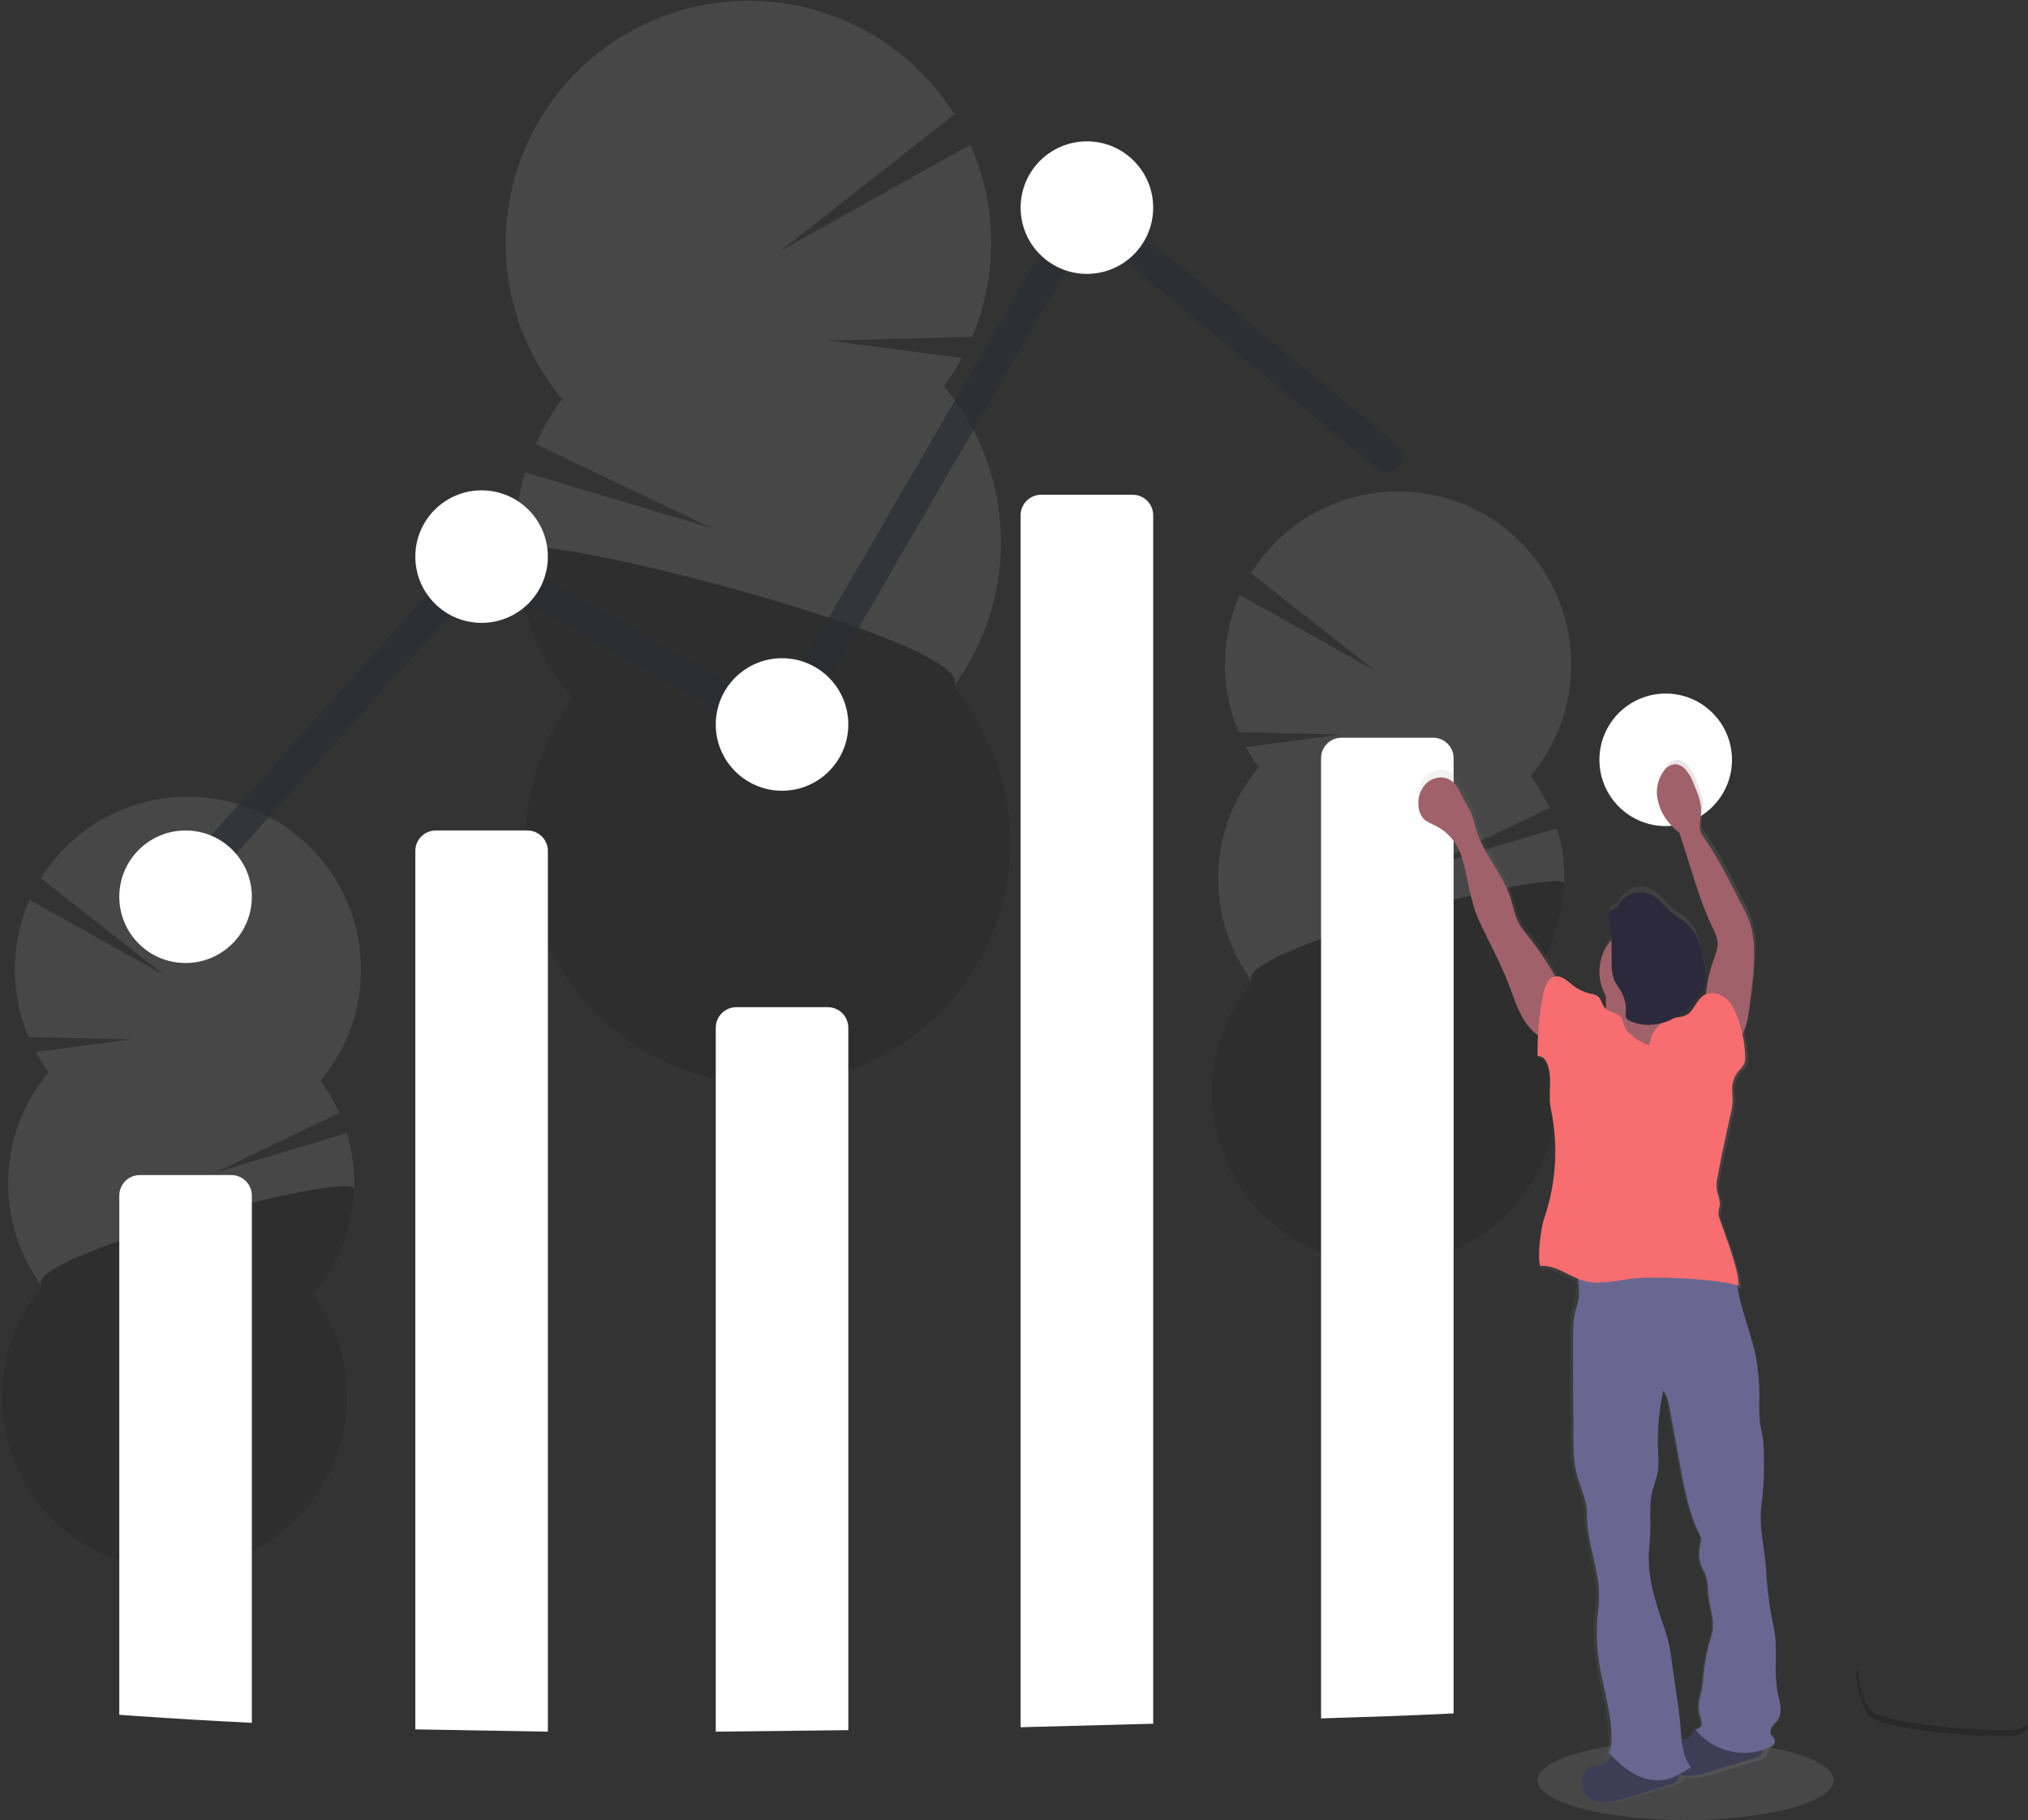 <?xml version="1.0" encoding="UTF-8"?>
<svg width="459px" height="412px" viewBox="0 0 459 412" version="1.1" xmlns="http://www.w3.org/2000/svg" xmlns:xlink="http://www.w3.org/1999/xlink">
    <rect x="0" y="0" width="459" height="412" fill="#333333" stroke="none"/>
    <!-- Generator: Sketch 52.4 (67378) - http://www.bohemiancoding.com/sketch -->
    <title>undraw_visual_data_b1wx</title>
    <desc>Created with Sketch.</desc>
    <defs>
        <linearGradient x1="99.983%" y1="50%" x2="0.019%" y2="50%" id="linearGradient-1">
            <stop stop-color="#808080" stop-opacity="0.25" offset="0%"></stop>
            <stop stop-color="#808080" stop-opacity="0.12" offset="54%"></stop>
            <stop stop-color="#808080" stop-opacity="0.1" offset="100%"></stop>
        </linearGradient>
    </defs>
    <g id="Elementos" stroke="none" stroke-width="1" fill="none" fill-rule="evenodd">
        <g id="Oportunidad" transform="translate(-565, -20)">
            <g id="undraw_visual_data_b1wx" transform="translate(565, 20)">
                <ellipse id="Oval" fill="#FFFFFF" opacity="0.1" cx="381.5" cy="403" rx="33.5" ry="9"></ellipse>
                <g id="Group" opacity="0.1" transform="translate(114, 0)">
                    <path d="M51.724,288.086 C51.745,288.579 51.782,289.061 51.834,289.533 C55.919,287.908 59.93,286.16 63.864,284.289 C65.964,284.011 67.916,283.057 69.425,281.573 C70.575,280.996 71.72,280.393 72.854,279.79 C72.598,279.247 72.307,278.722 71.983,278.216 C69.772,274.729 66.411,272.548 62.709,272.668 C59.007,272.789 55.804,275.185 53.824,278.799 C52.305,281.651 51.58,284.858 51.724,288.086 Z" id="Path" fill="#3F3D56"></path>
                    <path d="M51.12,269.747 C51.199,272.961 52.132,276.095 53.824,278.83 C56.04,282.307 59.401,284.488 63.103,284.368 C63.36,284.368 63.628,284.331 63.864,284.31 C65.964,284.032 67.916,283.078 69.425,281.594 C70.449,280.62 71.313,279.491 71.983,278.248 C74.995,272.443 74.769,265.491 71.384,259.893 C69.168,256.406 65.807,254.225 62.105,254.345 C58.403,254.466 55.205,256.862 53.226,260.476 C51.708,263.323 50.981,266.524 51.12,269.747 Z" id="Path" fill="#3F3D56"></path>
                    <ellipse id="Oval" fill="#3F3D56" transform="translate(62.004, 251.024) rotate(-1.88) translate(-62.004, -251.024) " cx="62.004" cy="251.024" rx="11.484" ry="15.014"></ellipse>
                    <ellipse id="Oval" fill="#3F3D56" transform="translate(61.402, 232.689) rotate(-1.88) translate(-61.402, -232.689) " cx="61.402" cy="232.689" rx="11.484" ry="15.014"></ellipse>
                    <ellipse id="Oval" fill="#3F3D56" transform="translate(60.8, 214.349) rotate(-1.88) translate(-60.8, -214.349) " cx="60.8" cy="214.349" rx="11.484" ry="15.014"></ellipse>
                    <path d="M99.661,87.456 C101.164,85.412 102.522,83.265 103.726,81.032 L73.406,77.078 L106.026,76.25 C111.898,62.306 111.761,46.563 105.648,32.723 L62.636,56.82 L102.019,25.88 C91.092,8.518 71.391,-1.319 50.926,0.367 C30.462,2.053 12.642,14.982 4.712,33.898 C-3.219,52.813 0.061,74.565 13.217,90.309 C10.877,93.492 8.886,96.917 7.278,100.525 L47.087,119.55 L4.889,106.933 C-0.487,124.704 3.485,143.985 15.449,158.194 C-1.53,181.286 2.114,213.532 23.819,232.263 C45.524,250.995 78.001,249.921 98.417,229.796 C118.834,209.671 120.333,177.255 101.862,155.336 C116.896,134.912 115.987,106.867 99.661,87.456 Z" id="Path" fill="#FFFFFF"></path>
                    <path d="M2.568,124.616 C2.951,136.934 7.49,148.76 15.449,158.178 C-1.535,181.267 2.103,213.514 23.805,232.25 C45.507,250.985 77.984,249.917 98.404,229.796 C118.824,209.674 120.33,177.258 101.862,155.336 C108.924,145.76 2.368,118.454 2.568,124.616 Z" id="Path" fill="#000000"></path>
                </g>
                <g id="Group" opacity="0.1" transform="translate(0, 180)">
                    <path d="M45.3,205.718 C45.3,206.065 45.263,206.412 45.221,206.769 C42.312,205.613 39.455,204.375 36.648,203.054 C35.152,202.859 33.761,202.182 32.684,201.126 C31.864,200.709 31.05,200.286 30.24,199.855 C30.423,199.471 30.63,199.099 30.86,198.741 C32.437,196.251 34.824,194.696 37.462,194.78 C40.101,194.864 42.382,196.566 43.77,199.14 C44.857,201.158 45.385,203.428 45.3,205.718 Z" id="Path" fill="#3F3D56"></path>
                    <path d="M45.71,192.641 C45.658,194.932 44.998,197.168 43.796,199.119 C42.219,201.599 39.828,203.159 37.194,203.075 L36.669,203.033 C35.173,202.838 33.782,202.161 32.705,201.105 C31.974,200.412 31.358,199.607 30.881,198.72 C28.738,194.585 28.893,189.636 31.291,185.643 C32.868,183.153 35.26,181.598 37.893,181.682 C40.527,181.766 42.813,183.468 44.227,186.043 C45.301,188.071 45.813,190.349 45.71,192.641 Z" id="Path" fill="#3F3D56"></path>
                    <ellipse id="Oval" fill="#3F3D56" transform="translate(37.959, 179.331) rotate(-88.19) translate(-37.959, -179.331) " cx="37.959" cy="179.331" rx="10.702" ry="8.179"></ellipse>
                    <ellipse id="Oval" fill="#3F3D56" transform="translate(38.368, 166.256) rotate(-88.19) translate(-38.368, -166.256) " cx="38.368" cy="166.256" rx="10.702" ry="8.179"></ellipse>
                    <ellipse id="Oval" fill="#3F3D56" transform="translate(38.782, 153.176) rotate(-88.19) translate(-38.782, -153.176) " cx="38.782" cy="153.176" rx="10.702" ry="8.179"></ellipse>
                    <path d="M10.991,62.72 C9.919,61.262 8.948,59.733 8.084,58.144 L29.678,55.275 L6.439,54.75 C2.242,44.812 2.325,33.585 6.67,23.71 L37.331,40.854 L9.251,18.814 C16.997,6.378 31.038,-0.698 45.647,0.473 C60.256,1.645 72.99,10.867 78.653,24.378 C84.316,37.889 81.961,53.43 72.549,64.659 C74.221,66.926 75.643,69.367 76.791,71.94 L48.448,85.537 L78.499,76.501 C82.342,89.169 79.531,102.92 71.025,113.067 C83.145,129.513 80.584,152.507 65.142,165.886 C49.7,179.264 26.563,178.534 11.997,164.208 C-2.569,149.881 -3.673,126.771 9.462,111.123 C-1.264,96.571 -0.632,76.572 10.991,62.725 L10.991,62.72 Z" id="Path" fill="#FFFFFF"></path>
                    <path d="M80.166,89.126 C79.902,97.907 76.681,106.343 71.025,113.067 C83.145,129.513 80.584,152.507 65.142,165.886 C49.7,179.264 26.563,178.534 11.997,164.208 C-2.569,149.881 -3.673,126.771 9.462,111.123 C4.421,104.293 80.313,84.728 80.166,89.126 Z" id="Path" fill="#000000"></path>
                </g>
                <g id="Group" opacity="0.1" transform="translate(274, 111)">
                    <path d="M45.179,205.692 C45.179,206.044 45.142,206.385 45.105,206.743 C42.193,205.587 39.335,204.349 36.532,203.028 C35.035,202.832 33.642,202.155 32.563,201.1 C31.749,200.685 30.929,200.259 30.119,199.829 C30.304,199.445 30.511,199.074 30.739,198.715 C32.316,196.224 34.703,194.669 37.342,194.753 C39.98,194.837 42.262,196.54 43.649,199.114 C44.736,201.131 45.264,203.402 45.179,205.692 Z" id="Path" fill="#3F3D56"></path>
                    <path d="M45.62,192.615 C45.567,194.906 44.905,197.142 43.702,199.093 C42.125,201.573 39.738,203.133 37.1,203.049 L36.574,203.007 C35.077,202.811 33.685,202.134 32.606,201.079 C31.876,200.384 31.261,199.579 30.782,198.694 C28.638,194.559 28.793,189.609 31.192,185.617 C32.768,183.132 35.16,181.572 37.794,181.656 C40.427,181.74 42.719,183.442 44.128,186.016 C45.205,188.043 45.72,190.322 45.62,192.615 Z" id="Path" fill="#3F3D56"></path>
                    <ellipse id="Oval" fill="#3F3D56" transform="translate(37.856, 179.3) rotate(-88.19) translate(-37.856, -179.3) " cx="37.856" cy="179.3" rx="10.702" ry="8.179"></ellipse>
                    <ellipse id="Oval" fill="#3F3D56" transform="translate(38.27, 166.226) rotate(-88.19) translate(-38.27, -166.226) " cx="38.27" cy="166.226" rx="10.702" ry="8.179"></ellipse>
                    <ellipse id="Oval" fill="#3F3D56" transform="translate(38.684, 153.151) rotate(-88.19) translate(-38.684, -153.151) " cx="38.684" cy="153.151" rx="10.702" ry="8.179"></ellipse>
                    <path d="M10.87,62.694 C9.797,61.238 8.828,59.709 7.969,58.118 L29.562,55.275 L6.323,54.713 C2.128,44.775 2.21,33.549 6.549,23.674 L37.21,40.817 L9.13,18.788 C16.863,6.32 30.916,-0.784 45.546,0.38 C60.175,1.544 72.928,10.78 78.589,24.313 C84.251,37.845 81.874,53.406 72.428,64.632 C74.099,66.9 75.519,69.341 76.665,71.914 L48.322,85.511 L78.373,76.474 C82.221,89.141 79.41,102.893 70.898,113.036 C83.02,129.478 80.462,152.472 65.021,165.851 C49.581,179.229 26.445,178.498 11.881,164.172 C-2.684,149.846 -3.785,126.737 9.351,111.092 C-1.374,96.539 -0.742,76.54 10.881,62.694 L10.87,62.694 Z" id="Path" fill="#FFFFFF"></path>
                    <path d="M80.05,89.099 C79.787,97.88 76.564,106.315 70.904,113.036 C83.023,129.479 80.463,152.471 65.023,165.848 C49.583,179.225 26.449,178.495 11.885,164.17 C-2.68,149.845 -3.783,126.737 9.351,111.092 C4.305,104.267 80.187,84.697 80.05,89.099 Z" id="Path" fill="#000000"></path>
                </g>
                <path d="M57,270.658 L57,390 C48.312,389.574 39.63,389.062 30.953,388.463 L27,388.183 L27,270.658 C27,269.422 27.489,268.238 28.36,267.364 C29.23,266.491 30.411,266 31.642,266 L52.358,266 C53.589,266 54.77,266.491 55.64,267.364 C56.511,268.238 57,269.422 57,270.658 Z" id="Path" fill="#FFFFFF"></path>
                <path d="M94,391.482 L94,192.618 C94,190.068 96.078,188 98.642,188 L119.358,188 C120.589,188 121.77,188.487 122.64,189.353 C123.511,190.219 124,191.393 124,192.618 L124,392 L94,391.482 Z" id="Path" fill="#FFFFFF"></path>
                <path d="M162,392 L162,232.654 C162,230.084 164.078,228 166.642,228 L187.358,228 C189.922,228 192,230.084 192,232.654 L192,391.657 L162,392 Z" id="Path" fill="#FFFFFF"></path>
                <path d="M261,116.62 L261,390.204 C251,390.487 241,390.752 231,391 L231,116.62 C231,114.068 233.078,112 235.642,112 L256.358,112 C258.922,112 261,114.068 261,116.62 Z" id="Path" fill="#FFFFFF"></path>
                <path d="M329,171.618 L329,387.874 C319,388.356 309,388.696 299,389 L299,171.618 C299,169.068 301.078,167 303.642,167 L324.358,167 C326.922,167 329,169.068 329,171.618 Z" id="Path" fill="#FFFFFF"></path>
                <polyline id="Path" stroke-opacity="0.688" stroke="#292E34" stroke-width="7" stroke-linecap="round" points="40 203 108.5 126.581 177 165.054 245.5 47 314 103.392"></polyline>
                <circle id="Oval" fill="#FFFFFF" cx="42" cy="203" r="15"></circle>
                <circle id="Oval" fill="#FFFFFF" cx="109" cy="126" r="15"></circle>
                <circle id="Oval" fill="#FFFFFF" cx="177" cy="164" r="15"></circle>
                <circle id="Oval" fill="#FFFFFF" cx="246" cy="47" r="15"></circle>
                <circle id="Oval" fill="#FFFFFF" cx="377" cy="172" r="15"></circle>
                <path d="M454.681,391.647 C442.844,391.75 427.182,389.691 424.028,387.667 C421.628,386.115 420.67,380.542 420.348,378 L420,378 C420,378 420.664,386.979 423.814,389.015 C426.963,391.05 442.635,393.114 454.466,392.995 C457.883,392.995 459.062,391.676 458.998,389.765 C458.521,390.902 457.219,391.625 454.681,391.647 Z" id="Path" fill="#000000" opacity="0.2"></path>
                <path d="M321.083,181.21 C321.181,182.13 321.545,183.001 322.131,183.715 C322.89,184.576 324.026,184.97 325.047,185.485 C327.689,186.841 329.708,189.168 330.681,191.98 C332.425,197.084 332.65,202.482 334.87,207.407 C337.09,212.333 339.698,217.064 341.614,222.11 C342.703,224.972 343.572,227.949 345.169,230.554 C345.942,231.835 346.929,232.973 348.086,233.92 C347.965,235.768 347.918,237.595 347.929,239.444 C348.648,239.429 349.324,239.786 349.719,240.389 C350.107,240.987 350.374,241.656 350.505,242.358 C351.222,245.335 350.337,248.507 350.981,251.5 C352.751,259.825 352.207,268.478 349.411,276.516 C348.693,278.553 347.793,285.295 348.557,287.317 C351.405,287.028 353.929,288.782 356.594,289.942 C356.81,291.526 356.681,293.139 356.217,294.668 C355.259,297.435 355.264,300.444 355.28,303.369 L355.411,325.035 C355.411,327.781 355.448,330.564 356.134,333.226 C356.914,336.225 358.553,339.281 358.5,342.379 C358.359,349.047 361.501,355.401 361.249,362.017 C361.202,363.288 361.029,364.548 360.909,365.809 C360.6,369.166 360.684,372.548 361.16,375.885 C362.113,382.533 364.632,389.07 364.003,395.755 C363.962,396.206 363.81,396.805 363.386,396.978 C363.909,397.572 364.464,398.16 365.03,398.722 C364.915,398.913 364.76,399.076 364.574,399.2 C363.955,399.524 363.272,399.703 362.574,399.725 C361.755,399.746 360.961,400.005 360.286,400.47 C359.795,400.942 359.462,401.555 359.333,402.224 C358.956,403.562 359.186,404.999 359.961,406.152 C360.429,406.742 361.04,407.201 361.736,407.486 C364.155,408.536 366.93,407.774 369.454,407.008 L379.34,404.004 C379.943,403.879 380.499,403.588 380.947,403.164 C381.152,402.921 381.288,402.627 381.34,402.313 C383.523,402.838 385.922,402.193 388.147,401.526 L398.033,398.517 C398.636,398.394 399.193,398.103 399.64,397.677 C400,397.237 400.148,396.661 400.043,396.101 C400.117,396.07 400.19,396.049 400.263,396.012 C401.017,395.671 401.834,395.004 401.651,394.201 C401.52,393.676 400.996,393.371 400.771,392.888 C400.556,392.249 400.695,391.543 401.138,391.034 C401.525,390.509 402.049,390.073 402.405,389.522 C403.546,387.768 402.771,385.463 402.342,383.41 C401.415,379.025 402.274,374.446 401.687,370.004 C401.488,368.508 401.127,367.037 400.839,365.551 C400.229,362.039 399.825,358.494 399.63,354.934 C399.253,349.851 397.844,344.841 398.65,339.8 C399.042,336.842 399.208,333.858 399.148,330.874 C399.205,328.973 399.123,327.07 398.902,325.182 C398.698,323.774 398.336,322.393 398.179,320.981 C398.052,319.393 398.024,317.799 398.095,316.208 C398.168,312.661 397.841,309.117 397.122,305.643 C396.074,300.87 394.106,296.301 393.268,291.518 C393.551,291.581 393.833,291.644 394.106,291.717 C394.137,288.041 390.927,280.049 389.739,276.563 C389.565,276.136 389.459,275.684 389.425,275.224 C389.496,274.617 389.607,274.016 389.754,273.423 C389.906,272.152 389.231,270.944 389.048,269.674 C388.976,268.78 389.041,267.88 389.241,267.006 C390.084,262.306 391.131,257.644 392.179,252.986 C392.635,251.299 392.793,249.545 392.645,247.803 C392.398,245.936 392.971,244.053 394.216,242.641 C394.676,242.216 395.068,241.722 395.378,241.176 C395.552,240.709 395.63,240.21 395.608,239.711 C395.587,237.551 395.27,235.405 394.666,233.331 C395.587,231.656 395.928,229.598 396.195,227.655 C396.781,223.365 397.368,219.054 397.347,214.722 C397.393,212.411 397.075,210.107 396.404,207.896 C395.914,206.53 395.315,205.206 394.613,203.936 C391.859,198.617 389.226,193.02 385.749,188.147 C384.702,186.666 385.361,184.623 385.435,182.796 C385.513,180.591 384.644,178.474 383.791,176.448 C383.355,175.2 382.687,174.047 381.822,173.05 C381.23,172.397 380.397,172.018 379.518,172 C378.52,172.122 377.625,172.672 377.062,173.507 C375.783,175.254 375.253,177.442 375.591,179.582 C375.939,181.704 376.861,183.689 378.256,185.322 C378.93,186.143 379.702,186.879 380.555,187.511 C381.42,190.27 382.293,193.027 383.173,195.782 C384.555,200.166 385.937,204.572 387.885,208.72 C388.456,209.923 389.084,211.146 389.152,212.475 C389.226,213.908 388.629,215.273 388.152,216.623 C387.148,219.436 386.58,222.386 386.466,225.371 C386.313,225.439 386.166,225.52 386.026,225.613 C384.377,226.694 383.859,229.052 382.141,230.018 C381.141,230.58 379.926,230.543 378.806,230.801 C378.706,230.801 378.607,230.853 378.502,230.885 C378.46,230.674 378.418,230.47 378.392,230.254 C378.376,230.12 378.376,229.984 378.392,229.85 C381.062,228.378 383.305,226.236 384.901,223.633 C385.237,223.151 385.496,222.619 385.67,222.058 C385.812,221.384 385.838,220.692 385.749,220.01 C385.661,217.733 385.337,215.471 384.78,213.262 C384.221,211.042 382.999,209.047 381.277,207.544 C380.418,206.851 379.429,206.331 378.575,205.633 C376.91,204.283 375.769,202.288 373.863,201.285 C371.357,200.061 368.336,200.845 366.737,203.133 C366.483,203.645 366.127,204.1 365.689,204.467 C365.356,204.625 365.031,204.8 364.716,204.992 C364.14,205.454 364.108,206.341 364.297,207.061 C364.654,208.539 364.854,210.051 364.894,211.571 C361.404,215.679 361.39,221.716 364.862,225.838 C364.862,226.815 364.862,227.792 364.825,228.768 C364.825,228.952 364.825,229.141 364.789,229.325 C364.185,229.114 363.644,228.753 363.218,228.275 C362.632,227.54 362.527,226.458 361.81,225.854 C361.294,225.513 360.706,225.297 360.092,225.224 C358.567,224.877 357.137,224.197 355.903,223.234 C354.935,222.483 353.929,221.522 352.798,221.301 C350.847,217.63 348.568,214.144 345.991,210.884 C345.338,210.112 344.743,209.292 344.211,208.431 C343.085,206.462 342.75,204.147 342.038,201.988 C340.048,195.939 335.085,191.087 333.875,184.828 C333.435,182.56 332.001,180.585 331.016,178.495 C330.351,177.083 329.618,175.592 328.288,174.783 C326.576,173.733 324.209,174.216 322.785,175.628 C321.388,177.125 320.76,179.186 321.083,181.21 Z M383.251,393.712 C382.632,394.036 381.949,394.216 381.251,394.237 C380.899,394.274 380.55,394.33 380.204,394.405 C380.073,393.303 380,392.184 379.916,391.097 C379.638,387.532 379.083,383.993 378.533,380.459 C377.958,376.783 377.685,372.761 376.439,369.232 C374.434,363.488 372.402,357.57 372.659,351.484 C372.716,350.103 372.889,348.732 372.962,347.357 C373.13,343.949 372.653,340.467 373.486,337.154 C373.858,335.647 374.491,334.208 374.732,332.675 C374.886,331.29 374.903,329.894 374.784,328.506 C374.556,323.687 374.955,318.859 375.973,314.144 C376.947,315.42 377.266,317.069 377.544,318.649 L379.507,329.33 C380.675,335.668 381.707,342.389 384.801,348.029 C384.366,350.061 383.937,352.23 384.654,354.172 C384.963,355.013 385.471,355.748 385.785,356.598 C386.309,358.011 386.236,359.565 386.393,361.062 C386.733,364.212 388.032,367.31 387.079,370.351 C386.099,373.486 385.461,376.718 385.178,379.991 C385.126,380.902 385.021,381.808 384.864,382.706 C384.696,383.515 384.424,384.282 384.272,385.111 C384.063,386.275 384.115,387.472 384.424,388.614 C384.659,389.246 384.804,389.909 384.853,390.583 C384.853,391.255 384.031,391.738 383.372,391.843 C383.565,392.095 383.775,392.337 383.989,392.573 C383.863,393.019 383.606,393.416 383.251,393.712 Z" id="Shape" fill="url(#linearGradient-1)" fill-rule="nonzero"></path>
                <path d="M361.384,399.763 C360.573,399.785 359.787,400.044 359.119,400.51 C358.631,400.977 358.301,401.587 358.175,402.255 C357.803,403.585 358.031,405.013 358.797,406.156 C359.26,406.745 359.866,407.204 360.554,407.486 C362.949,408.538 365.697,407.77 368.195,407.008 L377.983,404.022 C378.579,403.898 379.13,403.609 379.574,403.186 C380.126,402.431 380.143,401.403 379.615,400.631 C379.09,399.889 378.372,399.308 377.542,398.954 C374.499,397.45 371.067,397.108 367.724,397.045 C366.48,397.045 365.251,396.74 364.406,397.713 C363.96,398.239 364.043,398.801 363.369,399.248 C362.753,399.567 362.075,399.743 361.384,399.763 Z" id="Path" fill="#3F3D56"></path>
                <path d="M380.384,393.762 C379.574,393.786 378.787,394.045 378.118,394.508 C377.632,394.976 377.302,395.586 377.175,396.254 C376.803,397.585 377.031,399.015 377.797,400.16 C378.262,400.746 378.867,401.202 379.554,401.485 C381.954,402.536 384.697,401.774 387.196,401.012 L396.983,398.02 C397.58,397.896 398.131,397.607 398.575,397.184 C399.126,396.431 399.143,395.405 398.616,394.634 C398.09,393.893 397.372,393.313 396.542,392.957 C393.494,391.454 390.062,391.107 386.719,391.044 C385.474,391.044 384.251,390.744 383.401,391.717 C382.955,392.242 383.038,392.8 382.364,393.246 C381.751,393.57 381.074,393.746 380.384,393.762 Z" id="Path" fill="#3F3D56"></path>
                <path d="M373.151,286.875 C378.886,286.291 384.654,286.127 390.411,286.384 C390.791,286.38 391.169,286.44 391.529,286.561 C392.797,287.083 392.993,288.765 393.112,290.138 C393.627,295.714 396.029,300.91 397.235,306.371 C397.943,309.804 398.264,313.308 398.193,316.814 C398.124,318.381 398.151,319.95 398.276,321.514 C398.43,322.908 398.791,324.276 398.987,325.665 C399.204,327.531 399.285,329.41 399.229,331.288 C399.288,334.233 399.124,337.178 398.739,340.097 C397.946,345.073 399.332,350.018 399.703,355.051 C399.888,358.571 400.279,362.078 400.873,365.551 C401.157,367.019 401.512,368.47 401.708,369.948 C402.285,374.339 401.44,378.861 402.352,383.195 C402.775,385.221 403.538,387.497 402.414,389.231 C402.064,389.753 401.548,390.197 401.167,390.724 C400.731,391.225 400.594,391.924 400.806,392.557 C401.028,393.032 401.543,393.345 401.672,393.852 C401.873,394.651 401.048,395.303 400.306,395.643 C394.714,398.201 387.504,396.4 383.732,391.497 C384.381,391.392 385.175,390.917 385.19,390.249 C385.141,389.584 384.999,388.93 384.768,388.306 C384.464,387.18 384.413,385.999 384.618,384.85 C384.768,384.046 385.036,383.283 385.201,382.474 C385.355,381.586 385.459,380.69 385.51,379.79 C385.789,376.556 386.416,373.362 387.381,370.266 C388.319,367.264 387.041,364.225 386.706,361.092 C386.551,359.609 386.618,358.079 386.108,356.68 C385.799,355.855 385.299,355.114 384.995,354.289 C384.289,352.362 384.711,350.221 385.139,348.216 C382.093,342.645 381.078,336.003 379.929,329.743 L377.996,319.195 C377.707,317.629 377.393,316.005 376.45,314.741 C375.448,319.398 375.055,324.168 375.28,328.928 C375.397,330.3 375.38,331.68 375.228,333.048 C374.991,334.562 374.368,335.987 374.002,337.47 C373.203,340.744 373.672,344.18 373.486,347.548 C373.414,348.911 373.244,350.263 373.188,351.626 C372.935,357.641 374.935,363.489 376.908,369.165 C378.12,372.647 378.388,376.605 378.97,380.25 C379.485,383.743 380.057,387.236 380.331,390.761 C380.583,393.998 380.696,397.501 382.686,400.044 C380.867,401.24 378.991,402.457 376.862,402.869 C374.382,403.262 371.844,402.763 369.688,401.459 C367.545,400.161 365.629,398.511 364.019,396.577 C364.437,396.431 364.586,395.815 364.627,395.371 C365.246,388.761 362.767,382.317 361.829,375.738 C361.36,372.442 361.277,369.102 361.581,365.786 C361.7,364.538 361.87,363.29 361.916,362.037 C362.164,355.505 359.056,349.213 359.17,342.676 C359.221,339.611 357.623,336.593 356.84,333.633 C356.165,331.022 356.144,328.255 356.129,325.539 L356,304.131 C356,301.239 356,298.273 356.923,295.542 C358.056,292.253 356.758,288.477 356.562,285 C361.917,286.72 367.554,287.357 373.151,286.875 Z" id="Path" fill="#696791"></path>
                <path d="M353.646,224.163 C351.468,219.738 348.808,215.565 345.714,211.718 C345.067,210.966 344.479,210.168 343.953,209.329 C342.839,207.408 342.507,205.153 341.802,203.052 C339.834,197.162 334.922,192.43 333.725,186.339 C333.29,184.125 331.871,182.22 330.897,180.16 C330.239,178.785 329.513,177.333 328.197,176.556 C326.503,175.526 324.161,176 322.752,177.38 C321.378,178.835 320.762,180.842 321.084,182.812 C321.181,183.709 321.541,184.557 322.12,185.252 C322.871,186.092 323.996,186.473 325.006,186.977 C327.616,188.292 329.614,190.56 330.581,193.305 C332.306,198.274 332.529,203.536 334.725,208.335 C336.922,213.134 339.502,217.737 341.398,222.644 C342.476,225.429 343.336,228.308 344.916,230.882 C346.496,233.456 348.962,235.614 351.942,236 C351.921,234.134 352.207,232.276 352.786,230.501 C353.434,228.472 354.584,226.083 353.646,224.163 Z" id="Path" fill="#A0616A"></path>
                <path d="M386.029,228.545 C385.894,224.812 386.475,221.088 387.742,217.575 C388.227,216.228 388.796,214.861 388.748,213.43 C388.68,212.1 388.047,210.88 387.473,209.677 C385.492,205.532 384.1,201.14 382.73,196.758 L380.096,188.495 C379.237,187.864 378.459,187.128 377.782,186.304 C376.378,184.677 375.449,182.693 375.1,180.571 C374.76,178.433 375.294,176.249 376.581,174.51 C377.149,173.673 378.05,173.123 379.052,173 C379.937,173.02 380.775,173.401 381.371,174.056 C382.24,175.049 382.912,176.2 383.352,177.445 C384.211,179.473 385.086,181.584 385.007,183.781 C384.933,185.607 384.253,187.645 385.323,189.129 C388.822,193.996 391.473,199.587 394.244,204.904 C394.952,206.171 395.554,207.493 396.047,208.858 C396.724,211.07 397.044,213.377 396.995,215.69 C396.995,220.014 396.426,224.322 395.836,228.609 C395.462,231.296 394.972,234.221 392.943,236 C390.835,233.297 388.717,230.657 386.029,228.545 Z" id="Path" fill="#A0616A"></path>
                <circle id="Oval" fill="#A0616A" cx="373" cy="220" r="11"></circle>
                <path d="M377.031,230.875 C377.294,232.819 378.348,234.561 379.377,236.24 C379.996,237.277 380.788,238.381 382,238.495 C378.846,240.131 375.532,241.447 372.11,242.425 C370.947,242.811 369.728,243.005 368.501,243 C367.461,242.923 366.443,242.665 365.494,242.238 C361.29,240.429 358.159,236.814 357,232.43 C358.355,232.466 359.711,232.363 361.045,232.124 C361.807,232.067 362.517,231.721 363.028,231.16 C363.332,230.635 363.475,230.033 363.438,229.429 C363.49,227.635 363.495,225.837 363.438,224.043 C366.113,223.875 368.796,224.202 371.349,225.007 C372.399,225.344 373.448,225.748 374.497,226.013 C375.158,226.179 376.979,226.013 377.467,226.391 C378.27,226.925 376.848,229.553 377.031,230.875 Z" id="Path" fill="#A0616A"></path>
                <path d="M373.322,236.606 C373.562,233.663 375.628,231.208 378.448,230.512 C379.551,230.26 380.748,230.292 381.733,229.736 C383.424,228.775 383.935,226.434 385.559,225.358 C387.184,224.282 389.489,224.881 390.902,226.24 C392.315,227.599 393.032,229.536 393.609,231.431 C394.472,233.993 394.939,236.675 394.996,239.382 C395.018,239.877 394.941,240.372 394.77,240.836 C394.464,241.378 394.078,241.868 393.625,242.29 C392.4,243.688 391.835,245.56 392.078,247.417 C392.224,249.146 392.069,250.887 391.619,252.561 C390.587,257.19 389.556,261.814 388.726,266.485 C388.531,267.344 388.466,268.229 388.535,269.109 C388.695,270.374 389.381,271.57 389.231,272.835 C389.085,273.424 388.976,274.022 388.906,274.625 C388.94,275.081 389.044,275.53 389.216,275.953 C390.386,279.412 393.547,287.337 393.516,291 C388.024,289.567 379.928,289.247 374.255,289.221 C372.695,289.204 371.135,289.274 369.583,289.431 C365.854,289.84 362.038,290.948 358.423,289.924 C355.066,288.974 352.096,286.25 348.625,286.591 C347.872,284.586 348.759,277.895 349.466,275.869 C352.22,267.892 352.755,259.295 351.013,251.028 C350.378,248.058 351.25,244.903 350.543,241.954 C350.414,241.256 350.151,240.591 349.77,239.996 C349.379,239.396 348.714,239.041 348.006,239.057 C347.942,234.312 348.374,229.574 349.295,224.923 C349.636,223.27 350.327,221.317 351.993,221.034 C353.467,220.777 354.705,222.047 355.891,222.976 C357.107,223.934 358.516,224.607 360.017,224.949 C360.621,225.022 361.2,225.238 361.708,225.579 C362.415,226.177 362.518,227.253 363.096,227.983 C364.127,229.289 366.432,229.179 367.164,230.685 C367.324,231.134 367.454,231.594 367.551,232.061 C367.898,232.956 368.488,233.731 369.253,234.296 C370.402,235.395 371.799,236.189 373.322,236.606 Z" id="Path" fill="#F86D70"></path>
                <path d="M364.105,208.242 C363.913,207.529 363.945,206.681 364.532,206.203 C364.825,205.979 365.209,205.896 365.524,205.682 C365.967,205.319 366.33,204.871 366.591,204.366 C368.234,202.122 371.298,201.364 373.839,202.571 C375.765,203.554 376.928,205.521 378.64,206.848 C379.509,207.535 380.517,208.045 381.392,208.731 C383.144,210.208 384.39,212.173 384.961,214.361 C385.527,216.535 385.858,218.76 385.947,221.001 C386.038,221.673 386.011,222.356 385.867,223.02 C385.69,223.576 385.426,224.103 385.083,224.581 C383.323,227.182 381.003,229.544 378.096,230.887 C375.189,232.229 371.653,232.448 368.783,231.043 C368.494,230.929 368.246,230.736 368.068,230.486 C367.905,230.106 367.866,229.687 367.956,229.284 C368.112,227.694 367.789,226.094 367.028,224.679 C366.495,223.639 365.695,222.744 365.268,221.667 C364.871,220.461 364.701,219.195 364.767,217.931 C364.719,214.658 364.948,211.395 364.105,208.242 Z" id="Path" fill="#2D293D"></path>
            </g>
        </g>
    </g>
</svg>